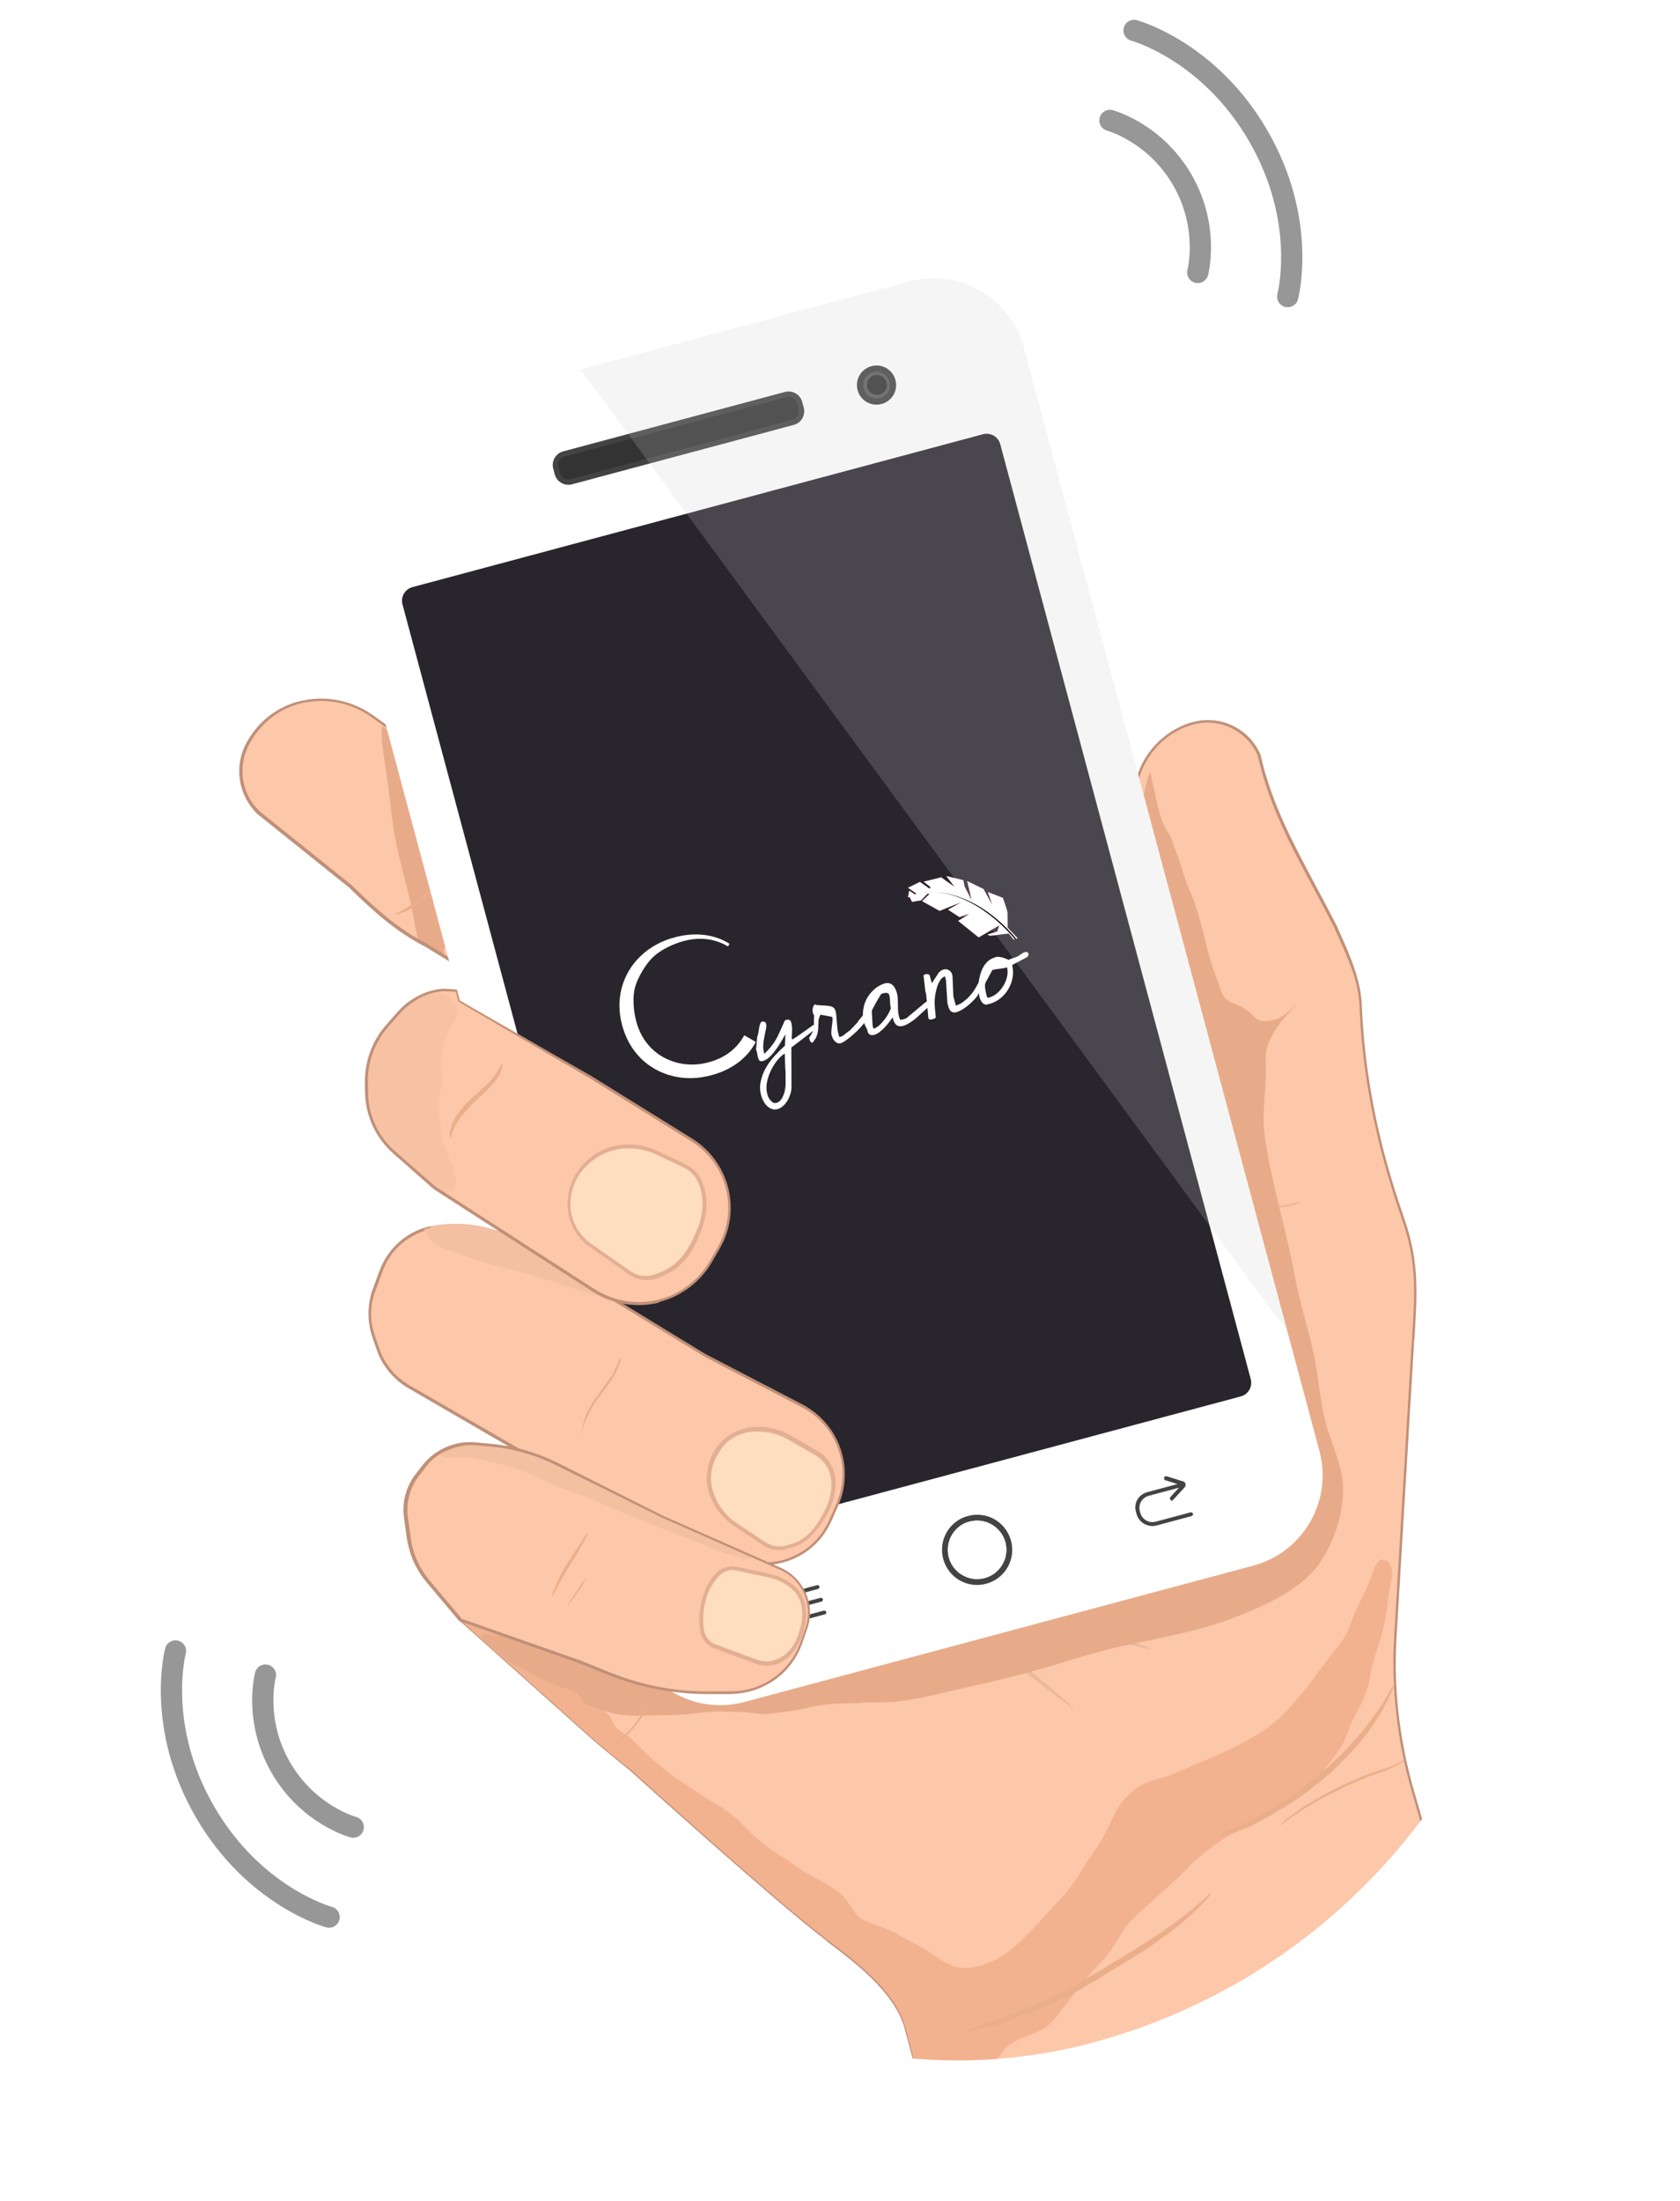 <svg width="71" height="93" viewBox="0 0 71 93" fill="none" xmlns="http://www.w3.org/2000/svg">
  <g clip-path="url(#clip0_65_606)">
    <path d="M22.101 34.84L15.714 30.262C14.92 29.685 13.922 29.462 12.946 29.639C11.865 29.822 10.923 30.522 10.44 31.504C9.971 32.461 10.17 33.602 10.922 34.339L14.806 37.455C15.817 38.442 16.776 39.316 18.035 39.959L22.659 42.813L22.101 34.84Z" fill="#FDC7A9"/>
    <path d="M17.523 39.008C17.263 37.478 16.708 35.964 16.552 34.428C16.481 33.765 16.39 33.107 16.299 32.449C16.231 31.956 16.128 31.493 16.125 31.003C16.133 30.873 16.126 30.768 16.145 30.678L16.974 31.309C17.461 32.01 17.84 32.868 18.023 33.629C18.276 34.734 18.779 35.814 18.853 36.967C18.923 37.865 19.052 38.982 18.856 39.844C18.823 39.96 18.785 40.055 18.747 40.151L18.811 40.39L18.659 40.302L17.939 39.92L17.712 39.789C17.597 39.521 17.562 39.232 17.523 39.008Z" fill="#E8AB89"/>
    <path d="M22.706 42.907L22.155 34.803L15.743 30.21C14.929 29.64 13.906 29.402 12.93 29.578C12.831 29.605 12.726 29.612 12.607 29.644C11.632 29.905 10.829 30.568 10.369 31.48C9.886 32.462 10.091 33.622 10.873 34.394L14.757 37.51C15.768 38.498 16.727 39.371 17.986 40.014L22.706 42.907ZM22.041 34.855L22.587 42.704L18.059 39.888C16.799 39.245 15.866 38.386 14.855 37.399L10.971 34.282C10.225 33.565 10.031 32.444 10.505 31.507C10.935 30.646 11.718 29.988 12.653 29.738C12.752 29.711 12.852 29.684 12.957 29.678C13.913 29.507 14.891 29.735 15.68 30.291L22.041 34.855Z" fill="#C09078"/>
    <path d="M19.475 68.483L20.261 69.189L24.998 73.42C25.526 73.876 26.053 74.332 26.609 74.737C26.609 74.737 32.747 80.299 34.938 81.95C36.173 82.898 37.741 84.056 38.226 85.547C38.268 85.706 38.311 85.865 38.354 86.024C38.364 86.064 38.375 86.104 38.386 86.143C38.418 86.263 38.45 86.382 38.482 86.501C38.492 86.541 38.498 86.561 38.508 86.601C38.535 86.7 38.567 86.82 38.593 86.919C38.604 86.959 38.615 86.999 38.626 87.038C38.631 87.058 38.642 87.098 38.647 87.118C38.668 87.198 38.69 87.277 38.711 87.357C38.732 87.436 38.753 87.516 38.78 87.615C38.791 87.655 38.801 87.695 38.817 87.755C38.823 87.775 38.823 87.775 38.828 87.794C38.844 87.854 38.86 87.914 38.876 87.974C38.956 88.272 39.041 88.59 39.137 88.948C39.164 89.048 39.191 89.147 39.222 89.266C39.244 89.346 39.26 89.406 39.281 89.485L39.286 89.505C39.441 90.082 39.606 90.699 39.797 91.33C40.015 92.146 40.259 92.976 40.478 93.791C40.771 94.885 41.059 95.96 41.32 96.934C42.508 101.37 43.54 112.223 43.54 112.223L45.821 111.825L68.877 107.716L59.666 75.729C59.045 73.572 58.808 71.333 58.935 69.103L59.685 56.941C59.806 54.926 59.962 53.519 59.3 51.607C58.586 49.496 57.62 46.45 57.468 42.461C57.434 41.298 56.861 40.193 56.383 39.127C54.938 36.359 53.752 34.481 53.164 31.888C52.67 30.762 51.392 30.209 50.235 30.584C49.157 30.936 48.342 31.794 48.035 32.878C47.338 35.368 47.312 37.976 47.958 40.468L49.628 46.779L19.475 68.483Z" fill="#FDC7A9"/>
    <path d="M68.981 107.709L59.755 75.663C59.134 73.506 58.882 71.292 59.029 69.056L59.749 56.945C59.752 56.795 59.76 56.665 59.782 56.51C59.891 54.69 59.984 53.364 59.38 51.586C58.791 49.867 57.718 46.658 57.553 42.46C57.505 41.407 57.069 40.415 56.643 39.463C56.591 39.349 56.539 39.235 56.482 39.101C56.213 38.576 55.95 38.071 55.697 37.605C54.619 35.571 53.743 33.972 53.268 31.881C52.78 30.776 51.581 30.201 50.408 30.516C50.368 30.526 50.308 30.543 50.269 30.553C49.191 30.906 48.341 31.794 48.035 32.879C47.337 35.368 47.317 37.996 47.968 40.508L49.633 46.799L19.41 68.479L24.989 73.466C25.516 73.921 26.063 74.372 26.605 74.802C26.661 74.851 32.768 80.378 34.934 82.015L34.964 82.05C36.194 82.978 37.722 84.147 38.196 85.597L38.324 86.075C38.335 86.115 38.346 86.154 38.356 86.194L38.569 86.99C38.58 87.03 38.591 87.069 38.601 87.109C38.607 87.129 38.617 87.169 38.623 87.189C38.644 87.268 38.665 87.348 38.687 87.427C38.708 87.507 38.729 87.587 38.751 87.666L38.756 87.686C38.767 87.726 38.777 87.766 38.793 87.825C38.798 87.845 38.804 87.865 38.804 87.865L38.852 88.044C38.932 88.343 39.017 88.661 39.113 89.019L39.118 89.039C39.145 89.138 39.172 89.238 39.198 89.337L39.257 89.556C39.411 90.133 39.577 90.749 39.767 91.381C39.986 92.196 40.23 93.026 40.453 93.862C40.763 95.016 41.05 96.09 41.295 97.005C42.468 101.381 43.504 112.169 43.516 112.294L43.532 112.354L68.981 107.709ZM53.149 31.913C53.629 34.023 54.485 35.628 55.589 37.677C55.842 38.143 56.105 38.648 56.373 39.173C56.425 39.287 56.477 39.401 56.534 39.535C56.96 40.487 57.411 41.453 57.453 42.487C57.619 46.685 58.697 49.914 59.285 51.633C59.885 53.391 59.792 54.716 59.677 56.517C59.67 56.647 59.667 56.797 59.645 56.952L58.924 69.063C58.782 71.318 59.04 73.552 59.661 75.71L68.855 107.636L43.643 112.132C43.553 111.239 42.543 101.105 41.413 96.888C41.168 95.973 40.886 94.919 40.571 93.745C40.347 92.91 40.123 92.074 39.89 91.284C39.72 90.647 39.555 90.031 39.38 89.459L39.322 89.24C39.295 89.141 39.268 89.041 39.242 88.942L39.236 88.922C39.146 88.584 39.06 88.265 38.975 87.947L38.927 87.768C38.922 87.748 38.922 87.748 38.916 87.728C38.906 87.689 38.895 87.649 38.879 87.589L38.874 87.569C38.852 87.49 38.831 87.41 38.81 87.33C38.788 87.251 38.767 87.171 38.746 87.092C38.741 87.072 38.73 87.032 38.725 87.012C38.714 86.972 38.703 86.933 38.693 86.893L38.479 86.097C38.469 86.057 38.458 86.017 38.447 85.978L38.319 85.5C37.835 84.01 36.287 82.847 35.052 81.899L35.021 81.864C32.856 80.227 26.748 74.7 26.692 74.651C26.131 74.226 25.589 73.795 25.081 73.334L19.614 68.445L49.748 46.832L49.737 46.793L48.068 40.481C47.401 37.995 47.428 35.387 48.13 32.917C48.442 31.853 49.237 31 50.295 30.653C50.335 30.642 50.375 30.631 50.434 30.615C51.529 30.322 52.677 30.867 53.149 31.913Z" fill="#C09078"/>
    <path d="M16.698 38.631C16.703 38.651 16.763 38.635 16.843 38.614C16.863 38.609 16.883 38.603 16.922 38.593C16.942 38.587 16.982 38.577 17.022 38.566C17.081 38.55 17.156 38.509 17.23 38.468C17.27 38.457 17.304 38.426 17.344 38.416C17.378 38.385 17.418 38.374 17.473 38.339C17.567 38.292 17.655 38.226 17.744 38.159C17.922 38.026 18.109 37.848 18.27 37.656C18.452 37.458 18.594 37.271 18.735 37.084C18.857 36.902 18.984 36.74 19.072 36.588C19.252 36.306 19.328 36.114 19.323 36.094C19.298 36.08 19.171 36.242 18.985 36.505C18.893 36.636 18.765 36.798 18.638 36.96C18.491 37.127 18.35 37.315 18.188 37.507C18.026 37.7 17.834 37.858 17.682 38.005C17.593 38.072 17.524 38.133 17.435 38.199C17.401 38.23 17.366 38.261 17.327 38.271C17.292 38.302 17.252 38.312 17.218 38.343C16.892 38.558 16.693 38.611 16.698 38.631Z" fill="#EBAE8B"/>
    <path d="M45.38 72.223C45.4 72.218 45.289 72.12 45.111 71.933C44.918 71.772 44.639 71.526 44.305 71.232C43.95 70.944 43.54 70.606 43.108 70.188C42.662 69.796 42.194 69.325 41.776 68.797C41.745 68.763 41.715 68.728 41.704 68.688C41.673 68.654 41.663 68.614 41.632 68.58C41.591 68.505 41.53 68.436 41.494 68.382C41.453 68.308 41.412 68.234 41.351 68.165C41.32 68.13 41.309 68.091 41.279 68.056C41.268 68.016 41.238 67.982 41.227 67.942C41.186 67.868 41.145 67.794 41.109 67.739C41.067 67.665 41.032 67.611 40.99 67.536C40.933 67.403 40.851 67.254 40.794 67.12C40.545 66.59 40.361 66.063 40.209 65.656C40.052 65.229 39.937 64.876 39.853 64.643C39.769 64.41 39.712 64.276 39.692 64.281C39.672 64.287 39.709 64.426 39.773 64.664C39.837 64.903 39.933 65.261 40.05 65.699C40.187 66.131 40.346 66.643 40.605 67.213C40.662 67.347 40.745 67.496 40.802 67.629C40.843 67.704 40.885 67.778 40.92 67.832C40.962 67.906 41.003 67.981 41.044 68.055C41.055 68.095 41.085 68.129 41.096 68.169C41.127 68.204 41.137 68.243 41.168 68.278C41.209 68.352 41.25 68.426 41.311 68.495C41.352 68.569 41.413 68.638 41.455 68.713C41.485 68.747 41.496 68.787 41.526 68.821C41.557 68.856 41.588 68.89 41.618 68.925C42.047 69.492 42.529 69.938 42.981 70.35C43.427 70.743 43.857 71.075 44.232 71.358C44.586 71.647 44.88 71.867 45.087 72.003C45.254 72.15 45.38 72.223 45.38 72.223Z" fill="#EBB99C"/>
    <path d="M48.643 69.686C48.638 69.666 48.517 69.613 48.281 69.527C48.044 69.442 47.687 69.303 47.265 69.16C46.843 69.017 46.326 68.836 45.758 68.626C45.21 68.41 44.586 68.151 44.02 67.791C43.995 67.776 43.945 67.747 43.919 67.732C43.889 67.698 43.844 67.689 43.813 67.654C43.737 67.611 43.682 67.562 43.606 67.518C43.53 67.474 43.475 67.425 43.394 67.362C43.363 67.327 43.318 67.318 43.287 67.284C43.257 67.249 43.232 67.234 43.201 67.2C43.145 67.151 43.07 67.107 43.014 67.058C42.958 67.009 42.902 66.96 42.846 66.911C42.735 66.813 42.618 66.695 42.507 66.597C42.075 66.18 41.733 65.781 41.428 65.436C41.142 65.087 40.898 64.811 40.74 64.619C40.582 64.427 40.47 64.329 40.47 64.329C40.45 64.334 40.527 64.463 40.685 64.655C40.829 64.872 41.053 65.153 41.325 65.528C41.61 65.878 41.957 66.297 42.374 66.739C42.486 66.837 42.602 66.955 42.714 67.053C42.77 67.102 42.825 67.151 42.887 67.22C42.942 67.269 43.018 67.313 43.079 67.382C43.11 67.416 43.135 67.431 43.166 67.465C43.196 67.5 43.221 67.514 43.272 67.543C43.328 67.593 43.403 67.636 43.484 67.7C43.56 67.743 43.636 67.787 43.697 67.856C43.727 67.891 43.772 67.9 43.803 67.934C43.833 67.969 43.879 67.978 43.909 68.012C44.52 68.382 45.118 68.626 45.686 68.837C46.254 69.047 46.767 69.208 47.203 69.326C47.64 69.443 47.992 69.562 48.242 69.623C48.488 69.664 48.623 69.692 48.643 69.686Z" fill="#EBB99C"/>
    <path d="M19.474 68.483L20.26 69.189L24.997 73.42C25.524 73.876 26.051 74.332 26.608 74.737C26.608 74.737 32.746 80.298 34.937 81.95C36.172 82.898 37.74 84.056 38.224 85.546C38.267 85.706 38.31 85.865 38.352 86.024C38.363 86.064 38.374 86.103 38.384 86.143C38.416 86.263 38.448 86.382 38.48 86.501C38.491 86.541 38.496 86.561 38.507 86.601C38.533 86.7 38.566 86.82 38.592 86.919C38.603 86.959 38.614 86.999 38.624 87.038C38.63 87.058 38.64 87.098 38.645 87.118C38.667 87.198 38.688 87.277 38.709 87.357C38.731 87.436 38.752 87.516 38.779 87.615C38.789 87.655 38.8 87.695 38.816 87.755C38.821 87.775 38.821 87.775 38.827 87.794C38.843 87.854 38.859 87.914 38.875 87.973C38.96 88.292 39.045 88.61 39.136 88.948C39.163 89.048 39.189 89.147 39.221 89.266C39.242 89.346 39.258 89.406 39.28 89.485L39.285 89.505C39.44 90.082 39.594 90.659 39.763 91.21C39.774 91.25 39.785 91.29 39.79 91.31C40.023 92.1 40.337 92.954 40.471 93.771C40.764 94.865 41.052 95.94 41.313 96.914C42.502 101.35 43.533 112.203 43.533 112.203L45.815 111.805C45.805 111.531 45.795 111.256 45.806 110.976C45.797 110.147 45.949 109.36 45.88 108.547C45.824 107.624 45.894 106.689 45.833 105.745C45.761 104.762 45.694 103.715 45.458 102.754C45.206 101.735 44.914 100.725 44.642 99.711C44.413 98.855 44.168 97.94 43.825 97.137C43.34 95.966 42.861 94.815 42.531 93.582C42.355 92.925 42.275 92.307 42.178 91.629C42.084 90.802 41.853 89.542 42.316 88.8C42.423 88.643 42.499 88.452 42.406 88.264C42.319 88.095 42.113 88.044 42.011 87.901C41.939 87.792 41.925 87.582 41.933 87.452C41.963 87.167 42.185 86.959 42.355 86.721C42.717 86.24 43.354 86.07 43.889 85.841C44.445 85.607 44.653 85.189 45.02 84.728C45.528 84.08 46.017 83.437 46.587 82.858C47.107 82.335 47.355 81.586 47.881 81.083C48.697 80.31 49.554 79.611 50.32 78.809C50.772 78.347 51.276 77.999 51.819 77.64C52.328 77.311 52.837 77.303 53.305 76.9C53.92 76.331 54.741 76.132 55.372 75.622C55.653 75.397 55.783 75.085 55.963 74.802C56.221 74.413 56.54 74.093 56.753 73.695C56.937 73.347 57.026 72.961 57.21 72.613C57.51 72.064 57.829 71.424 57.913 70.783C57.993 70.207 58.234 69.674 58.38 69.102C58.545 68.525 58.63 67.969 58.685 67.378C58.719 67.028 59.092 66.033 58.461 65.903C58.17 65.853 57.986 66.521 57.924 66.687C57.743 67.204 57.481 67.658 57.255 68.167C57.081 68.554 57.008 68.915 56.764 69.279C56.471 69.698 56.108 70.094 55.801 70.539C55.416 71.09 54.951 71.662 54.475 72.195C53.244 73.569 51.282 74.202 49.666 74.933C49.15 75.157 48.546 75.212 48.077 75.53C47.642 75.817 47.275 76.277 47.058 76.741C46.788 77.325 46.528 77.864 46.137 78.395C45.732 78.951 45.418 79.611 44.917 80.129C44.117 80.961 43.33 82.004 42.372 82.644C41.848 82.998 40.889 83.319 40.271 83.079C39.723 82.864 39.236 82.397 38.677 82.142C38.239 81.939 37.819 81.647 37.367 81.47C36.939 81.307 36.468 81.22 36.157 80.856C35.938 80.594 35.813 80.287 35.559 80.056C35.164 79.693 34.61 79.458 34.131 79.181C33.778 78.977 33.423 78.689 33.065 78.465C32.681 78.226 32.287 77.948 31.952 77.654C31.562 77.311 31.215 76.892 30.79 76.58C30.421 76.316 30.023 76.103 29.659 75.859C29.295 75.616 28.906 75.358 28.542 75.114C27.871 74.676 27.337 74.115 26.758 73.545C26.499 73.295 26.096 73.147 25.926 72.83C25.844 72.681 25.832 72.557 25.69 72.424C25.553 72.312 25.401 72.224 25.265 72.112C24.941 71.857 24.626 71.558 24.337 71.273C23.997 70.959 23.676 70.64 23.317 70.331C23.129 70.189 22.996 70.012 22.804 69.85C22.637 69.703 22.549 69.535 22.338 69.463C22.177 69.421 22.022 69.399 21.861 69.356C21.369 69.19 20.897 69.018 20.424 68.846L19.474 68.483Z" fill="#F2B28F"/>
    <path d="M51.431 50.091C51.416 50.116 51.578 50.243 51.881 50.418C51.906 50.433 51.957 50.462 52.007 50.491C52.058 50.52 52.083 50.535 52.133 50.564C52.229 50.602 52.33 50.66 52.425 50.699C52.642 50.79 52.878 50.876 53.129 50.937C53.38 50.997 53.62 51.018 53.86 51.039C53.925 51.043 53.965 51.032 54.029 51.036C54.095 51.04 54.134 51.03 54.174 51.019C54.279 51.012 54.358 50.991 54.443 50.989C54.463 50.984 54.483 50.979 54.503 50.974C54.523 50.968 54.543 50.963 54.563 50.958C54.602 50.947 54.642 50.936 54.662 50.931C54.722 50.915 54.782 50.899 54.816 50.868C54.91 50.822 54.95 50.811 54.945 50.791C54.945 50.791 54.88 50.787 54.8 50.809C54.76 50.819 54.701 50.835 54.641 50.851C54.601 50.862 54.581 50.867 54.541 50.878C54.522 50.883 54.502 50.889 54.482 50.894C54.462 50.899 54.442 50.905 54.422 50.91C54.337 50.911 54.258 50.933 54.153 50.939C54.108 50.93 54.048 50.946 54.003 50.937C53.958 50.928 53.898 50.944 53.853 50.934C53.638 50.928 53.393 50.887 53.142 50.827C52.891 50.766 52.66 50.7 52.464 50.603C52.368 50.565 52.273 50.526 52.177 50.488C52.127 50.459 52.081 50.45 52.056 50.435C52.011 50.426 51.98 50.392 51.935 50.382C51.627 50.188 51.451 50.086 51.431 50.091Z" fill="#EBB99C"/>
    <path d="M20.458 69.051C20.174 69.106 20.509 69.4 20.595 69.483C20.681 69.567 20.762 69.63 20.854 69.734C20.976 69.871 21.117 69.919 21.253 70.031C21.608 70.32 22.05 70.458 22.434 70.696C22.641 70.832 22.862 70.944 23.084 71.055C23.446 71.213 23.838 71.322 24.195 71.461C24.622 71.623 24.453 71.946 24.915 72.078C25.306 72.186 25.699 72.379 26.1 72.443C26.5 72.506 26.93 72.519 27.349 72.492C27.879 72.478 28.393 72.489 28.917 72.455C29.481 72.411 30.004 72.292 30.589 72.327C30.874 72.357 31.163 72.323 31.448 72.353C31.838 72.376 32.16 72.461 32.553 72.419C33.047 72.351 33.546 72.302 34.028 72.194C34.665 72.024 35.294 71.983 35.953 71.977C36.293 71.972 36.622 71.926 36.967 71.94C38.236 71.984 39.519 71.597 40.788 71.321C42.156 71.019 43.495 70.681 44.837 70.279C45.721 69.999 46.611 69.74 47.497 69.545C49.189 69.177 50.863 68.899 52.475 68.232C53.612 67.779 54.995 67.131 55.741 66.099C56.361 65.23 56.775 63.989 56.762 62.905C56.753 62.076 56.395 61.298 56.142 60.513C55.827 59.574 55.77 58.566 55.593 57.589C55.346 56.27 54.9 55.003 54.673 53.678C54.312 51.771 53.706 49.908 53.449 47.994C53.305 46.902 53.563 45.874 53.49 44.806C53.44 43.903 54.229 43.03 54.814 42.426C54.533 42.651 54.293 42.949 53.94 43.065C53.587 43.181 53.258 43.227 52.994 42.956C52.725 42.666 52.472 42.52 52.095 42.387C51.603 42.22 51.575 41.716 51.398 41.295C50.928 40.099 50.8 38.747 50.251 37.572C50.085 37.19 49.983 36.812 49.857 36.42C49.752 36.107 49.621 35.779 49.516 35.466C49.443 35.273 49.321 35.135 49.228 34.947C48.954 34.402 48.872 33.699 48.707 33.082C48.675 32.963 48.661 32.753 48.599 32.599C48.575 32.67 48.551 32.74 48.527 32.81C48.377 33.362 48.252 33.929 48.166 34.485C48.198 34.604 48.244 34.699 48.231 34.809C48.232 35.128 48.117 35.415 48.142 35.749C48.182 36.058 48.288 36.371 48.328 36.68C48.455 37.393 48.771 38.097 48.958 38.793C49.199 39.773 49.341 40.78 49.587 41.78C50.039 43.705 50.511 45.626 50.879 47.553C51.135 48.827 51.227 50.125 52.112 51.124C52.999 52.123 53.106 53.48 53.258 54.761C53.35 55.504 53.398 56.238 53.55 56.964C53.654 57.512 53.831 57.934 53.765 58.484C53.652 59.495 53.538 60.741 52.922 61.546C52.702 61.839 52.402 62.069 52.151 62.328C51.915 62.562 51.691 62.92 51.364 63.051C51.151 63.129 50.925 63.083 50.721 63.117C50.352 63.173 50.021 63.368 49.673 63.504C48.303 64.041 46.785 64.342 45.373 64.72C44.497 64.955 43.67 65.368 42.795 65.603C41.9 65.843 41.051 66.177 40.161 66.436C38.933 66.787 37.672 66.933 36.44 67.348C35.62 67.632 34.788 68.025 34.061 68.497C33.695 68.723 33.294 68.895 32.922 69.101C32.497 69.343 32.009 69.431 31.573 69.633C31.191 69.799 30.803 69.946 30.391 70.078C29.805 70.277 29.233 70.452 28.61 70.512C28.236 70.548 27.86 70.5 27.481 70.516C27.167 70.537 26.94 70.405 26.638 70.316C25.915 70.083 25.157 69.881 24.421 69.758C23.8 69.669 23.781 69.439 23.169 69.305C22.783 69.216 22.396 69.043 21.995 68.98C21.795 68.948 21.6 68.937 21.401 68.99C21.262 69.027 21.113 69.11 20.968 69.127C20.793 69.11 20.642 69.023 20.458 69.051Z" fill="#E8AB89"/>
    <path d="M26.62 69.126C27.185 71.234 29.354 72.487 31.463 71.922L52.967 66.16C55.075 65.595 56.327 63.426 55.762 61.317L43.269 14.689C42.703 12.581 40.534 11.328 38.426 11.893L16.922 17.655C14.813 18.22 13.561 20.389 14.126 22.498L26.62 69.126Z" fill="white"/>
    <path d="M32.387 67.731L34.575 67.145C34.615 67.134 34.644 67.084 34.633 67.044C34.623 67.004 34.572 66.975 34.532 66.986L32.344 67.572C32.304 67.583 32.275 67.633 32.286 67.673C32.297 67.713 32.347 67.742 32.387 67.731Z" fill="#434343"/>
    <path d="M32.529 68.267L34.718 67.68C34.758 67.67 34.787 67.619 34.776 67.579C34.765 67.54 34.715 67.511 34.675 67.521L32.487 68.108C32.447 68.118 32.418 68.169 32.429 68.209C32.439 68.248 32.49 68.277 32.529 68.267Z" fill="#434343"/>
    <path d="M32.675 68.806L34.863 68.219C34.903 68.209 34.932 68.158 34.921 68.119C34.91 68.079 34.86 68.05 34.82 68.06L32.632 68.647C32.592 68.657 32.563 68.708 32.574 68.748C32.584 68.787 32.635 68.816 32.675 68.806Z" fill="#434343"/>
    <path d="M41.678 66.926C42.474 66.713 42.94 65.906 42.727 65.11C42.514 64.314 41.707 63.848 40.911 64.061C40.115 64.275 39.649 65.082 39.862 65.877C40.076 66.673 40.883 67.139 41.678 66.926ZM40.975 64.3C41.631 64.124 42.312 64.517 42.488 65.174C42.664 65.83 42.271 66.511 41.615 66.687C40.958 66.863 40.277 66.47 40.101 65.814C39.925 65.157 40.319 64.476 40.975 64.3Z" fill="#434343"/>
    <path d="M48.489 63.055L49.762 62.714L49.249 62.552C49.204 62.543 49.188 62.483 49.198 62.438C49.207 62.393 49.267 62.377 49.312 62.386L50.01 62.605C50.055 62.614 50.085 62.648 50.101 62.708C50.112 62.748 50.103 62.793 50.074 62.843L49.578 63.381C49.558 63.386 49.564 63.406 49.544 63.412C49.524 63.417 49.479 63.408 49.473 63.388C49.443 63.353 49.432 63.314 49.461 63.263L49.824 62.867L48.551 63.209C48.273 63.283 48.093 63.566 48.172 63.864L48.188 63.924C48.263 64.202 48.546 64.382 48.844 64.303L50.316 63.908C50.356 63.898 50.407 63.927 50.417 63.966C50.428 64.006 50.399 64.057 50.359 64.067L48.887 64.462C48.509 64.563 48.131 64.344 48.029 63.967L48.013 63.907C47.892 63.534 48.111 63.156 48.489 63.055Z" fill="#434343"/>
    <path d="M40.977 64.299C41.633 64.123 42.314 64.516 42.49 65.173C42.666 65.829 42.273 66.51 41.616 66.686C41 66.852 40.354 66.513 40.135 65.932C39.899 65.291 40.217 64.567 40.857 64.331C40.897 64.32 40.937 64.31 40.977 64.299Z" fill="white"/>
    <path d="M27.596 65.048C27.681 65.366 28.009 65.556 28.327 65.47L52.437 59.01C52.755 58.925 52.944 58.597 52.859 58.279L42.273 18.772C42.188 18.454 41.86 18.265 41.542 18.35L17.432 24.81C17.114 24.895 16.925 25.223 17.01 25.541L27.596 65.048Z" fill="#28252D"/>
    <path d="M23.445 20.044C23.53 20.362 23.858 20.552 24.176 20.466L33.545 17.956C33.864 17.87 34.053 17.543 33.968 17.224L33.904 16.986C33.818 16.667 33.49 16.478 33.172 16.563L23.803 19.074C23.485 19.159 23.295 19.487 23.381 19.805L23.445 20.044Z" fill="#434343"/>
    <path d="M33.488 17.737C33.687 17.683 33.803 17.482 33.75 17.283L33.686 17.044C33.633 16.845 33.431 16.728 33.232 16.782L23.863 19.292C23.664 19.346 23.547 19.547 23.601 19.746L23.665 19.985C23.718 20.184 23.92 20.3 24.119 20.247L33.488 17.737Z" fill="#333333"/>
    <path d="M37.843 16.059C37.724 15.617 37.272 15.355 36.829 15.473C36.387 15.592 36.126 16.045 36.244 16.487C36.363 16.929 36.816 17.191 37.258 17.072C37.7 16.954 37.962 16.501 37.843 16.059Z" fill="#434343"/>
    <path d="M37.587 16.126C37.51 15.837 37.203 15.646 36.897 15.728C36.608 15.805 36.417 16.112 36.499 16.418C36.576 16.707 36.883 16.898 37.189 16.817C37.495 16.734 37.669 16.433 37.587 16.126Z" fill="#5C5C5C"/>
    <path d="M37.467 16.159C37.408 15.938 37.17 15.8 36.949 15.86C36.728 15.919 36.591 16.156 36.65 16.377C36.71 16.599 36.947 16.735 37.168 16.676C37.389 16.617 37.531 16.397 37.467 16.159Z" fill="#333333"/>
    <g opacity="0.2">
      <path d="M24.541 15.614L54.414 56.284L43.269 14.689C42.703 12.581 40.534 11.328 38.426 11.893L24.541 15.614Z" fill="#CBCBCB"/>
    </g>
    <path d="M22.119 52.573C20.994 51.873 19.646 51.615 18.346 51.857C17.325 52.024 16.472 52.743 16.114 53.713L15.818 54.517C15.598 55.13 15.585 55.795 15.79 56.401L15.989 56.987C16.21 57.653 16.665 58.235 17.29 58.579L22.718 61.73L30.994 65.802C31.115 65.855 31.743 66.049 31.878 66.077C33.259 66.218 34.521 65.518 35.1 64.254L35.379 63.625C36.087 62.049 35.421 60.202 33.909 59.413L29.797 57.275L22.119 52.573Z" fill="#FDC7A9"/>
    <path d="M33.08 66.031C34.015 65.781 34.744 65.159 35.144 64.263L35.423 63.634C36.125 62.038 35.474 60.166 33.912 59.348L29.799 57.209L22.128 52.528C20.982 51.833 19.634 51.575 18.309 51.803C18.229 51.824 18.124 51.831 18.045 51.852C17.13 52.097 16.377 52.789 16.043 53.689L15.746 54.493C15.527 55.106 15.518 55.791 15.709 56.422L15.909 57.008C16.135 57.694 16.609 58.27 17.22 58.64L22.673 61.805L30.949 65.877C31.07 65.93 31.723 66.139 31.853 66.147C32.288 66.179 32.702 66.132 33.08 66.031ZM18.097 51.966C18.176 51.945 18.256 51.923 18.361 51.917C19.646 51.7 20.989 51.937 22.095 52.643L29.767 57.325L33.879 59.464C35.385 60.233 36.02 62.045 35.327 63.596L35.048 64.225C34.663 65.095 33.949 65.692 33.053 65.932C32.675 66.033 32.276 66.055 31.881 66.011C31.751 66.004 31.123 65.809 31.022 65.751L22.746 61.679L17.298 58.534C16.693 58.184 16.244 57.622 16.028 56.976L15.828 56.39C15.623 55.784 15.642 55.14 15.867 54.546L16.163 53.742C16.478 52.847 17.201 52.206 18.097 51.966Z" fill="#C09078"/>
    <path d="M17.923 51.949C18.005 52.098 18.108 52.241 18.179 52.349C18.476 52.739 19.152 52.878 19.605 53.055C20.605 53.448 21.723 53.639 22.773 53.976C23.33 54.146 23.887 54.317 24.43 54.512C24.5 54.536 24.571 54.56 24.641 54.584C24.827 54.641 24.987 54.683 25.173 54.74C25.264 54.758 25.359 54.796 25.435 54.84C25.48 54.849 25.51 54.884 25.555 54.893C25.581 54.908 25.581 54.908 25.606 54.922C25.631 54.937 25.651 54.931 25.671 54.926C25.691 54.921 25.736 54.93 25.756 54.925C25.776 54.919 25.821 54.928 25.841 54.923C25.861 54.918 25.886 54.932 25.906 54.927C25.926 54.922 25.931 54.942 25.945 54.916C25.965 54.911 25.94 54.897 25.92 54.902C25.875 54.893 25.85 54.878 25.805 54.869C25.735 54.845 25.664 54.821 25.588 54.778C25.397 54.701 25.201 54.604 25.044 54.497L23.267 53.353L21.539 52.238C20.537 51.76 19.411 51.614 18.29 51.808C18.201 51.874 18.062 51.912 17.923 51.949Z" fill="#F4C0A2"/>
    <path d="M35.092 62.081C34.972 61.793 34.758 61.552 34.48 61.392L33.346 60.736C32.841 60.445 32.28 60.34 31.701 60.409C31.123 60.479 30.594 60.813 30.278 61.303C29.932 61.843 29.834 62.509 30.064 63.13C30.247 63.656 30.605 64.115 31.095 64.431L32.287 65.22C32.544 65.386 32.835 65.436 33.119 65.381L33.159 65.37C33.786 65.245 34.201 64.963 34.586 64.412C34.708 64.23 34.908 63.942 35.042 63.565C35.233 63.087 35.285 62.562 35.092 62.081Z" fill="#FFDDBF"/>
    <path d="M33.385 65.417C33.922 65.273 34.292 64.982 34.663 64.456C34.755 64.325 34.984 63.986 35.138 63.604C35.348 63.036 35.374 62.496 35.187 62.034C35.061 61.727 34.822 61.471 34.545 61.311L33.41 60.655C32.905 60.364 32.299 60.249 31.721 60.319C31.616 60.326 31.536 60.347 31.437 60.374C30.94 60.507 30.51 60.814 30.223 61.254C29.863 61.819 29.775 62.525 29.985 63.151C30.174 63.697 30.557 64.17 31.052 64.507L32.244 65.296C32.507 65.481 32.843 65.541 33.146 65.481L33.186 65.47C33.246 65.454 33.325 65.433 33.385 65.417ZM31.465 60.558C31.544 60.537 31.644 60.51 31.729 60.509C32.267 60.45 32.829 60.555 33.308 60.832L34.443 61.487C34.695 61.633 34.904 61.854 35.018 62.122C35.195 62.544 35.178 63.038 34.977 63.561C34.853 63.893 34.673 64.176 34.537 64.383C34.2 64.878 33.845 65.144 33.368 65.272C33.308 65.288 33.248 65.304 33.189 65.32L33.149 65.331C32.885 65.38 32.594 65.33 32.362 65.179L31.17 64.39C30.705 64.088 30.353 63.649 30.169 63.123C29.95 62.542 30.034 61.901 30.385 61.381C30.612 60.957 31.007 60.681 31.465 60.558Z" fill="#E3AF93"/>
    <path d="M29.233 48.171C30.773 49.144 31.287 51.139 30.389 52.723L30.054 53.303C29.573 54.135 28.774 54.733 27.834 54.964C26.894 55.194 25.912 55.031 25.089 54.505L23.311 53.361L18.362 50.167L16.663 48.682C15.933 48.025 15.498 47.118 15.492 46.139L15.484 45.715C15.485 44.841 15.795 44.011 16.364 43.347L16.854 42.789C17.324 42.237 17.998 41.886 18.726 41.819L19.326 41.829L19.443 42.266L24.977 45.495L29.233 48.171Z" fill="#FDC7A9"/>
    <path d="M16.65 48.707L18.349 50.192L18.657 50.387C18.747 50.405 18.812 50.409 18.891 50.388C19.817 50.183 18.722 48.642 18.683 48.099C18.651 47.66 18.559 47.236 18.526 46.797C18.506 46.483 18.568 46.317 18.653 45.996C18.728 45.72 18.685 45.561 18.656 45.291C18.602 44.773 18.678 44.262 18.865 43.764C18.98 43.478 19.21 43.224 19.3 42.923C19.471 42.365 18.718 41.864 18.214 41.892C17.985 41.911 17.747 42.06 17.544 42.178C17.267 42.337 17.041 42.526 16.83 42.775L16.34 43.332C15.772 43.996 15.461 44.826 15.46 45.7L15.468 46.124C15.505 47.138 15.925 48.07 16.65 48.707Z" fill="#F7C2A4"/>
    <path d="M27.91 55.007C28.825 54.762 29.619 54.144 30.085 53.337L30.42 52.757C31.352 51.143 30.828 49.108 29.263 48.121L24.992 45.47L19.429 42.291L19.301 41.814L18.716 41.779C18.571 41.796 18.427 41.814 18.268 41.856C17.691 42.011 17.196 42.314 16.804 42.76L16.314 43.318C15.726 43.987 15.42 44.837 15.42 45.711L15.427 46.136C15.439 47.134 15.859 48.066 16.615 48.738L18.319 50.243L23.268 53.437L25.046 54.581C25.869 55.107 26.876 55.285 27.836 55.049C27.851 55.023 27.871 55.018 27.91 55.007ZM19.263 41.91L19.375 42.327L19.4 42.342L24.934 45.571L29.205 48.222C30.74 49.175 31.222 51.135 30.339 52.694L30.004 53.274C29.538 54.081 28.744 54.699 27.824 54.924C26.904 55.149 25.922 54.986 25.124 54.475L23.346 53.331L18.397 50.137L16.698 48.652C15.973 48.015 15.558 47.102 15.557 46.143L15.55 45.719C15.536 44.87 15.847 44.04 16.4 43.401L16.89 42.844C17.268 42.423 17.737 42.105 18.294 41.956C18.433 41.919 18.578 41.901 18.723 41.884L19.263 41.91Z" fill="#C09078"/>
    <path d="M29.648 50.042C29.512 49.694 29.268 49.419 28.931 49.274L27.782 48.729C27.319 48.512 26.783 48.421 26.265 48.475C25.561 48.557 24.899 48.948 24.499 49.524C24.157 49.999 24.017 50.591 24.112 51.184C24.202 51.757 24.515 52.291 24.991 52.633L26.669 53.803C26.962 54.023 27.358 54.067 27.691 53.956C28.177 53.783 28.568 53.572 28.926 53.156C29.117 52.913 29.291 52.61 29.503 52.127C29.797 51.473 29.905 50.762 29.639 50.087L29.648 50.042Z" fill="#FFDDBF"/>
    <path d="M27.633 54.058C27.653 54.052 27.692 54.042 27.712 54.036C28.279 53.842 28.659 53.591 28.982 53.206C29.193 52.957 29.368 52.655 29.574 52.152C29.906 51.402 29.944 50.667 29.713 50.046L29.703 50.006C29.562 49.639 29.292 49.349 28.95 49.185L27.801 48.64C27.313 48.408 26.777 48.317 26.238 48.376C26.114 48.388 25.994 48.42 25.875 48.452C25.278 48.612 24.774 48.96 24.424 49.481C24.067 49.981 23.933 50.593 24.008 51.191C24.083 51.789 24.422 52.338 24.922 52.694L26.6 53.865C26.914 54.08 27.295 54.148 27.633 54.058ZM25.918 48.611C26.037 48.579 26.156 48.547 26.261 48.541C26.76 48.492 27.271 48.569 27.734 48.786L28.882 49.331C29.199 49.48 29.438 49.736 29.549 50.069L29.559 50.109C29.779 50.69 29.731 51.385 29.408 52.09C29.196 52.573 29.022 52.875 28.826 53.098C28.517 53.458 28.176 53.699 27.625 53.868C27.312 53.973 26.956 53.919 26.673 53.739L24.995 52.568C24.525 52.246 24.217 51.732 24.132 51.179C24.048 50.626 24.193 50.054 24.515 49.584C24.877 49.103 25.361 48.761 25.918 48.611Z" fill="#E3AF93"/>
    <path d="M24.557 60.638C24.577 60.633 24.586 60.587 24.605 60.497C24.623 60.407 24.651 60.272 24.718 60.126C24.781 59.96 24.843 59.794 24.959 59.592C25.056 59.396 25.198 59.209 25.354 58.996C25.51 58.784 25.652 58.596 25.774 58.414C25.803 58.364 25.832 58.314 25.866 58.283C25.896 58.233 25.925 58.182 25.939 58.157C25.968 58.106 25.983 58.081 26.012 58.031C26.021 57.986 26.056 57.955 26.065 57.91C26.074 57.865 26.109 57.834 26.118 57.789C26.127 57.744 26.142 57.719 26.156 57.694C26.171 57.669 26.18 57.623 26.195 57.598C26.209 57.573 26.204 57.553 26.218 57.528C26.237 57.438 26.241 57.373 26.221 57.378C26.196 57.363 26.144 57.569 25.989 57.866C25.975 57.892 25.946 57.942 25.936 57.987C25.902 58.018 25.893 58.063 25.864 58.113C25.834 58.164 25.8 58.194 25.771 58.245C25.742 58.295 25.707 58.326 25.678 58.376C25.556 58.558 25.395 58.751 25.258 58.958C25.102 59.17 24.966 59.377 24.869 59.574C24.753 59.776 24.701 59.981 24.659 60.142C24.617 60.302 24.594 60.458 24.596 60.542C24.541 60.578 24.552 60.618 24.557 60.638Z" fill="#EBAE8B"/>
    <path d="M19.041 48.089C19.066 48.103 19.087 47.863 19.242 47.566C19.329 47.415 19.431 47.238 19.578 47.071C19.726 46.903 19.907 46.706 20.094 46.528C20.301 46.344 20.487 46.166 20.654 45.994C20.821 45.821 20.948 45.659 21.056 45.502C21.143 45.351 21.211 45.205 21.224 45.095C21.233 45.05 21.242 45.005 21.237 44.985C21.232 44.965 21.226 44.945 21.226 44.945C21.226 44.945 21.206 44.95 21.192 44.975C21.177 45.001 21.168 45.046 21.134 45.076C21.095 45.172 21.022 45.298 20.93 45.429C20.817 45.566 20.69 45.728 20.518 45.881C20.345 46.034 20.158 46.212 19.952 46.395C19.745 46.578 19.564 46.776 19.422 46.964C19.28 47.151 19.163 47.352 19.101 47.518C19.039 47.684 19.017 47.84 18.998 47.93C19.025 48.029 19.021 48.094 19.041 48.089Z" fill="#EBAE8B"/>
    <path d="M25.874 73.825C25.874 73.825 25.914 73.814 25.988 73.773C26.028 73.762 26.062 73.732 26.097 73.701C26.117 73.696 26.151 73.665 26.166 73.64C26.18 73.615 26.22 73.604 26.235 73.579C26.338 73.487 26.456 73.37 26.574 73.254C26.686 73.117 26.819 72.975 26.946 72.813C27.2 72.489 27.39 72.161 27.521 71.934C27.593 71.808 27.632 71.712 27.661 71.662C27.685 71.591 27.719 71.561 27.694 71.546C27.694 71.546 27.607 71.698 27.47 71.905C27.339 72.132 27.125 72.445 26.89 72.764C26.763 72.926 26.656 73.082 26.518 73.204C26.405 73.341 26.287 73.458 26.184 73.55C26.017 73.722 25.874 73.825 25.874 73.825Z" fill="#EBAE8B"/>
    <path d="M40.763 85.869C40.769 85.889 40.933 85.866 41.232 85.786C41.311 85.765 41.391 85.743 41.476 85.742C41.575 85.715 41.655 85.694 41.774 85.662C41.873 85.635 41.993 85.603 42.112 85.571C42.172 85.555 42.232 85.539 42.291 85.523C42.351 85.507 42.411 85.491 42.485 85.45C42.624 85.413 42.758 85.356 42.892 85.298C42.971 85.277 43.026 85.241 43.105 85.22C43.185 85.198 43.259 85.157 43.319 85.141C43.473 85.079 43.627 85.016 43.78 84.954C43.86 84.932 43.934 84.891 44.028 84.845C44.102 84.803 44.202 84.777 44.276 84.736C44.35 84.694 44.45 84.668 44.524 84.626C44.564 84.616 44.598 84.585 44.658 84.569C44.698 84.559 44.732 84.528 44.792 84.512C44.96 84.424 45.129 84.337 45.317 84.243C45.411 84.197 45.485 84.156 45.58 84.109C45.674 84.063 45.768 84.016 45.837 83.955C45.931 83.908 46.025 83.862 46.114 83.796C46.208 83.749 46.297 83.683 46.391 83.636C46.574 83.523 46.737 83.415 46.92 83.302C47.083 83.195 47.271 83.102 47.434 82.994C47.766 82.799 48.092 82.583 48.403 82.393C49.001 81.999 49.534 81.6 49.953 81.253C50.371 80.906 50.691 80.586 50.907 80.358C51.005 80.246 51.083 80.14 51.132 80.084C51.175 80.009 51.19 79.983 51.19 79.983C51.19 79.983 51.15 79.994 51.081 80.055C51.032 80.111 50.949 80.197 50.826 80.294C50.604 80.503 50.274 80.783 49.83 81.115C49.406 81.442 48.863 81.801 48.245 82.201C47.934 82.391 47.622 82.581 47.276 82.802C47.113 82.909 46.925 83.002 46.762 83.11C46.579 83.223 46.416 83.331 46.227 83.424C46.133 83.47 46.044 83.537 45.97 83.578C45.876 83.625 45.782 83.671 45.713 83.732C45.619 83.779 45.545 83.82 45.456 83.886C45.362 83.933 45.288 83.974 45.193 84.021C45.025 84.109 44.857 84.196 44.688 84.284C44.648 84.295 44.614 84.325 44.554 84.341C44.514 84.352 44.48 84.382 44.42 84.398C44.346 84.44 44.252 84.486 44.172 84.507C44.098 84.549 44.004 84.595 43.925 84.617C43.85 84.658 43.776 84.699 43.697 84.72C43.543 84.783 43.389 84.845 43.235 84.908C43.161 84.949 43.081 84.971 43.027 85.006C42.947 85.028 42.893 85.064 42.813 85.085C42.679 85.142 42.546 85.199 42.406 85.237C42.347 85.253 42.292 85.288 42.213 85.31C42.153 85.326 42.093 85.342 42.039 85.378C41.92 85.41 41.806 85.462 41.706 85.488C41.607 85.515 41.513 85.561 41.413 85.588C41.334 85.609 41.234 85.636 41.18 85.672C40.917 85.806 40.763 85.869 40.763 85.869Z" fill="#EBAE8B"/>
    <path d="M51.484 77.579C51.489 77.599 51.629 77.562 51.867 77.498C52.106 77.434 52.453 77.298 52.875 77.121C53.297 76.944 53.782 76.686 54.291 76.358C54.548 76.204 54.82 76.025 55.086 75.825C55.353 75.626 55.619 75.427 55.9 75.202C56.161 74.983 56.417 74.744 56.653 74.51C56.889 74.276 57.105 74.048 57.301 73.825C57.693 73.379 58.02 72.928 58.258 72.545C58.496 72.161 58.661 71.819 58.772 71.597C58.825 71.476 58.863 71.38 58.872 71.335C58.896 71.265 58.911 71.24 58.885 71.225C58.885 71.225 58.851 71.256 58.822 71.306C58.793 71.357 58.734 71.458 58.676 71.558C58.565 71.78 58.37 72.088 58.107 72.457C57.843 72.826 57.531 73.251 57.113 73.683C56.917 73.906 56.701 74.135 56.46 74.348C56.224 74.582 55.983 74.796 55.722 75.015C55.461 75.234 55.195 75.434 54.928 75.633C54.662 75.832 54.41 76.006 54.153 76.161C53.644 76.489 53.178 76.742 52.787 76.953C52.391 77.144 52.049 77.3 51.815 77.384C51.613 77.502 51.479 77.559 51.484 77.579Z" fill="#EBAE8B"/>
    <path d="M54.06 77.167C54.06 77.167 54.135 77.126 54.258 77.029C54.292 76.998 54.327 76.968 54.367 76.957C54.401 76.926 54.435 76.896 54.49 76.86C54.579 76.793 54.687 76.722 54.796 76.65C55.245 76.338 55.908 75.947 56.667 75.594C56.855 75.501 57.043 75.408 57.217 75.34C57.311 75.294 57.405 75.247 57.485 75.226C57.559 75.185 57.658 75.158 57.733 75.117C58.08 74.981 58.393 74.876 58.646 74.787C58.894 74.678 59.102 74.579 59.245 74.477C59.369 74.38 59.412 74.304 59.412 74.304C59.412 74.304 59.343 74.365 59.215 74.442C59.086 74.52 58.878 74.618 58.625 74.707C58.372 74.796 58.053 74.882 57.706 75.017C57.626 75.039 57.532 75.085 57.438 75.132C57.344 75.178 57.264 75.2 57.17 75.246C56.977 75.319 56.788 75.412 56.6 75.505C55.827 75.883 55.17 76.294 54.72 76.606C54.617 76.698 54.508 76.77 54.419 76.836C54.385 76.867 54.331 76.903 54.296 76.933C54.262 76.964 54.227 76.994 54.193 77.025C54.129 77.106 54.06 77.167 54.06 77.167Z" fill="#EBAE8B"/>
    <path d="M41.09 88.04C41.095 88.06 41.628 87.981 42.485 87.837C43.342 87.693 44.517 87.463 45.801 87.162C46.443 87.011 47.054 86.826 47.6 86.637C47.734 86.58 47.873 86.543 47.987 86.491C48.047 86.475 48.121 86.434 48.181 86.418C48.241 86.402 48.295 86.366 48.355 86.35C48.469 86.298 48.588 86.266 48.702 86.214C48.816 86.162 48.91 86.116 49.01 86.089C49.104 86.042 49.198 85.996 49.297 85.969C49.392 85.923 49.466 85.881 49.54 85.84C49.614 85.799 49.688 85.758 49.748 85.742C49.803 85.706 49.877 85.665 49.911 85.634C50.114 85.516 50.243 85.439 50.217 85.424C50.207 85.384 49.721 85.642 48.933 85.96C48.839 86.007 48.719 86.039 48.625 86.085C48.506 86.117 48.392 86.169 48.272 86.201C48.213 86.217 48.158 86.253 48.099 86.269C48.039 86.285 47.979 86.301 47.905 86.342C47.766 86.38 47.652 86.431 47.512 86.469C46.961 86.638 46.364 86.798 45.727 86.968C44.449 87.29 43.274 87.519 42.428 87.703C41.602 87.882 41.084 88.021 41.09 88.04Z" fill="#EBAE8B"/>
    <path d="M18.103 66.867L19.474 68.482L24.464 70.237L25.802 70.774C27.115 71.296 28.528 71.557 29.931 71.543L30.89 71.542C32.229 71.525 33.414 70.696 33.862 69.424L34.067 68.836C34.42 67.846 33.952 66.735 32.986 66.312L31.702 65.739L28.048 64.117L23.589 61.879C22.703 61.434 21.734 61.161 20.753 61.082L20.163 61.027C19.423 60.97 18.703 61.227 18.197 61.725C18.113 61.811 18.01 61.903 17.931 62.009L17.663 62.358C17.267 62.869 17.098 63.512 17.183 64.15L17.302 64.992C17.359 65.68 17.659 66.325 18.103 66.867Z" fill="#FDC7A9"/>
    <path d="M18.615 61.463C18.662 61.557 18.907 61.598 19.037 61.606C19.187 61.608 19.332 61.591 19.502 61.588C19.626 61.576 19.762 61.604 19.872 61.617C20.177 61.642 20.473 61.712 20.769 61.782C21.265 61.883 21.737 62.055 22.23 62.222C22.517 62.337 22.808 62.472 23.101 62.607C23.272 62.689 23.438 62.751 23.629 62.828C24.152 63.029 24.695 63.224 25.223 63.445C25.439 63.536 25.675 63.622 25.892 63.714C26.088 63.81 26.245 63.917 26.456 63.989C26.903 64.146 27.321 64.354 27.768 64.511C28.005 64.597 28.221 64.689 28.457 64.775C28.578 64.827 28.693 64.86 28.814 64.913C29.197 65.067 29.599 65.215 29.986 65.388C30.273 65.503 30.559 65.618 30.855 65.688C30.996 65.736 31.157 65.778 31.297 65.826C31.388 65.844 31.649 65.945 31.727 65.838C31.742 65.813 31.751 65.768 31.746 65.748L28.092 64.126L23.633 61.888C22.746 61.444 21.777 61.17 20.797 61.092L20.207 61.037C19.726 60.995 19.244 61.103 18.833 61.32C18.608 61.358 18.585 61.429 18.615 61.463Z" fill="#F4C0A2"/>
    <path d="M31.703 71.474C32.737 71.197 33.559 70.444 33.907 69.434L34.111 68.846C34.479 67.831 33.98 66.685 32.989 66.247L28.031 64.058L23.573 61.82C22.686 61.375 21.717 61.101 20.711 61.008L20.121 60.953C19.816 60.929 19.521 60.944 19.223 61.023C18.666 61.173 18.177 61.496 17.83 61.951L17.561 62.3C17.165 62.812 16.981 63.479 17.072 64.137L17.191 64.979C17.293 65.677 17.574 66.326 18.043 66.883L19.419 68.519L19.439 68.513L24.429 70.268L25.767 70.805C27.099 71.322 28.493 71.588 29.921 71.589L30.88 71.588C31.175 71.573 31.444 71.543 31.703 71.474ZM19.28 61.157C19.559 61.083 19.848 61.048 20.133 61.078L20.724 61.133C21.704 61.212 22.653 61.49 23.539 61.935L28.013 64.148L32.97 66.337C33.911 66.746 34.374 67.837 34.036 68.802L33.831 69.39C33.492 70.355 32.691 71.103 31.696 71.369C31.437 71.439 31.168 71.468 30.913 71.472L29.954 71.474C28.551 71.487 27.158 71.221 25.845 70.698L24.507 70.161L19.517 68.407L18.171 66.806C17.733 66.284 17.432 65.639 17.356 64.956L17.237 64.114C17.156 63.496 17.326 62.854 17.707 62.368L17.976 62.019C18.268 61.599 18.763 61.296 19.28 61.157Z" fill="#C09078"/>
    <path d="M33.394 66.97C33.151 66.779 32.864 66.664 32.568 66.594L31.165 66.288C30.869 66.218 30.556 66.323 30.36 66.546C30.158 66.749 30.007 66.982 29.907 67.243C29.686 67.772 29.625 68.342 29.715 68.915C29.775 69.219 29.974 69.485 30.256 69.58L32.03 70.235C32.266 70.321 32.546 70.331 32.78 70.247C33.272 70.094 33.609 69.684 33.801 69.206C33.849 69.065 33.922 68.939 33.977 68.668C34.105 67.952 33.925 67.361 33.394 66.97Z" fill="#FFDDBF"/>
    <path d="M32.721 70.348C32.741 70.343 32.761 70.337 32.781 70.332C33.273 70.179 33.636 69.783 33.852 69.235L33.866 69.21C33.919 69.089 33.967 68.948 34.022 68.678C34.184 67.931 33.974 67.305 33.418 66.899C33.155 66.714 32.863 66.579 32.547 66.514L31.143 66.208C31.008 66.181 30.838 66.183 30.699 66.221C30.52 66.269 30.371 66.351 30.259 66.488C30.057 66.691 29.892 66.949 29.791 67.21C29.576 67.758 29.501 68.354 29.59 68.927C29.636 69.256 29.88 69.532 30.192 69.661L31.967 70.316C32.223 70.396 32.463 70.417 32.721 70.348ZM30.761 66.375C30.881 66.343 31.005 66.331 31.121 66.364L32.525 66.67C32.821 66.74 33.087 66.86 33.325 67.031C33.826 67.387 33.995 67.939 33.862 68.635C33.801 68.886 33.748 69.007 33.72 69.142L33.706 69.168C33.519 69.665 33.166 70.016 32.733 70.153C32.5 70.237 32.26 70.216 32.029 70.15L30.254 69.495C29.993 69.395 29.804 69.168 29.755 68.904C29.671 68.351 29.736 67.801 29.937 67.278C30.043 67.036 30.194 66.804 30.376 66.606C30.494 66.489 30.622 66.412 30.761 66.375Z" fill="#E3AF93"/>
    <path d="M23.353 67.443C23.378 67.457 23.441 67.291 23.566 67.044C23.692 66.797 23.881 66.47 24.105 66.111C24.329 65.753 24.518 65.425 24.664 65.173C24.79 64.926 24.877 64.774 24.852 64.76C24.826 64.745 24.739 64.897 24.588 65.129C24.437 65.361 24.223 65.675 23.999 66.033C23.775 66.391 23.591 66.739 23.491 67.001C23.37 67.267 23.328 67.428 23.353 67.443Z" fill="#EBAE8B"/>
    <path d="M23.973 67.853C23.973 67.853 24.042 67.792 24.12 67.686C24.198 67.579 24.311 67.442 24.418 67.286C24.525 67.129 24.632 66.972 24.685 66.852C24.738 66.731 24.762 66.661 24.762 66.661C24.762 66.661 24.713 66.716 24.64 66.843C24.562 66.949 24.475 67.1 24.367 67.257C24.26 67.413 24.153 67.57 24.075 67.676C24.017 67.777 23.973 67.853 23.973 67.853Z" fill="#EBAE8B"/>
    <g filter="url(#filter0_f_65_606)">
      <path d="M43.009 39.649L42.584 39.2L42.58 38.573L42.55 38.437L42.386 37.944L41.75 37.696L41.937 38.248L41.566 37.569L40.874 37.231L41.065 38.043L40.766 37.463L40.714 37.195L39.994 37.022L40.346 37.483L39.773 37.075L39.037 37.258L39.328 37.488L39.287 37.558L38.877 37.269L38.374 37.515L38.727 37.76L38.673 37.801L38.426 37.638L38.373 37.927L38.437 37.897L38.546 38.11L38.928 38.047L39.182 37.776L39.291 37.766L38.97 38.081L39.708 38.492L40.634 38.119L40.067 38.441L40.55 38.757L40.969 38.612L40.495 38.916L41.361 39.612L42.232 39.104L42.151 39.361L41.728 39.494L41.84 39.543L42.632 39.449L42.835 39.699L43.009 39.649Z" fill="#FE3C72"/>
    </g>
    <path d="M43.009 39.649L42.584 39.2L42.58 38.573L42.55 38.437L42.386 37.944L41.75 37.696L41.937 38.248L41.566 37.569L40.874 37.231L41.065 38.043L40.766 37.463L40.714 37.195L39.994 37.022L40.346 37.483L39.773 37.075L39.037 37.258L39.328 37.488L39.287 37.558L38.877 37.269L38.374 37.515L38.727 37.76L38.673 37.801L38.426 37.638L38.373 37.927L38.437 37.897L38.546 38.11L38.928 38.047L39.182 37.776L39.291 37.766L38.97 38.081L39.708 38.492L40.634 38.119L40.067 38.441L40.55 38.757L40.969 38.612L40.495 38.916L41.361 39.612L42.232 39.104L42.151 39.361L41.728 39.494L41.84 39.543L42.632 39.449L42.835 39.699L43.009 39.649Z" fill="white"/>
    <path d="M42.943 39.669C41.965 38.466 40.294 37.392 38.697 37.77C40.277 37.379 41.922 38.525 42.89 39.683L42.943 39.669Z" fill="black"/>
    <path d="M30.066 45.437C29.499 45.589 28.953 45.601 28.428 45.473C27.908 45.343 27.459 45.092 27.079 44.721C26.703 44.342 26.441 43.877 26.293 43.326C26.145 42.776 26.141 42.245 26.278 41.734C26.42 41.217 26.686 40.772 27.077 40.398C27.468 40.025 27.947 39.762 28.514 39.61C28.939 39.496 29.35 39.462 29.748 39.507C30.146 39.552 30.507 39.678 30.83 39.883L30.767 39.994C30.198 39.661 29.574 39.586 28.892 39.768C28.44 39.889 27.907 40.143 27.592 40.45C27.277 40.756 26.953 41.307 26.836 41.724C26.726 42.139 26.77 42.719 26.89 43.166C27.01 43.614 27.222 43.989 27.525 44.294C27.834 44.597 28.202 44.803 28.628 44.91C29.054 45.018 29.494 45.012 29.946 44.891C30.633 44.706 31.136 44.326 31.454 43.75L31.942 44.031C31.764 44.371 31.512 44.664 31.187 44.909C30.865 45.147 30.491 45.323 30.066 45.437Z" fill="white"/>
    <path d="M32.168 46.293C32.112 46.086 32.107 45.883 32.153 45.684C32.196 45.488 32.268 45.3 32.37 45.119C32.475 44.941 32.599 44.773 32.741 44.616C32.886 44.458 33.03 44.315 33.173 44.188L33.193 43.707C33.182 43.731 33.159 43.771 33.123 43.828C33.09 43.885 33.056 43.945 33.018 44.01C32.98 44.071 32.943 44.13 32.907 44.188C32.871 44.242 32.845 44.279 32.83 44.3C32.801 44.342 32.764 44.391 32.721 44.447C32.678 44.503 32.63 44.559 32.577 44.614C32.526 44.665 32.472 44.712 32.415 44.754C32.357 44.794 32.303 44.82 32.252 44.834C32.182 44.852 32.132 44.849 32.101 44.823C32.073 44.793 32.05 44.746 32.033 44.683C32.019 44.632 32.008 44.579 32 44.523C31.995 44.466 31.979 44.413 31.952 44.362L32.002 43.806C32.023 43.77 32.038 43.718 32.048 43.651C32.06 43.583 32.071 43.515 32.08 43.448C32.093 43.38 32.107 43.32 32.124 43.268C32.144 43.215 32.171 43.183 32.206 43.174C32.244 43.164 32.279 43.166 32.311 43.182C32.345 43.196 32.368 43.224 32.379 43.266C32.388 43.297 32.391 43.327 32.388 43.355C32.387 43.379 32.384 43.413 32.379 43.455C32.36 43.552 32.341 43.644 32.32 43.731C32.302 43.818 32.286 43.904 32.272 43.99C32.26 44.075 32.254 44.161 32.254 44.25C32.257 44.335 32.271 44.426 32.297 44.525L32.316 44.52C32.316 44.52 32.325 44.513 32.341 44.498C32.357 44.48 32.374 44.462 32.393 44.443C32.414 44.42 32.435 44.398 32.456 44.375C32.478 44.352 32.496 44.332 32.512 44.314C32.656 44.153 32.775 43.978 32.867 43.789C32.959 43.598 33.048 43.402 33.134 43.202C33.142 43.179 33.149 43.162 33.156 43.15C33.163 43.138 33.169 43.129 33.175 43.124C33.179 43.116 33.186 43.111 33.196 43.108C33.206 43.106 33.22 43.102 33.239 43.097C33.283 43.085 33.321 43.085 33.352 43.097C33.384 43.105 33.412 43.139 33.435 43.198C33.449 43.238 33.459 43.29 33.466 43.353C33.472 43.413 33.474 43.473 33.474 43.535C33.473 43.596 33.471 43.658 33.467 43.721C33.466 43.779 33.463 43.826 33.459 43.861L33.478 43.932C33.484 43.928 33.497 43.919 33.517 43.907C33.541 43.894 33.557 43.884 33.566 43.878C33.584 43.87 33.632 43.838 33.709 43.784C33.787 43.729 33.87 43.671 33.959 43.609C34.051 43.544 34.135 43.484 34.212 43.429C34.29 43.374 34.338 43.339 34.358 43.323L34.368 43.321C34.39 43.315 34.411 43.318 34.431 43.329C34.455 43.34 34.469 43.357 34.475 43.379C34.481 43.401 34.478 43.422 34.467 43.443C34.458 43.462 34.446 43.48 34.431 43.498C34.414 43.513 34.396 43.528 34.376 43.544C34.356 43.559 34.34 43.572 34.325 43.583C34.306 43.602 34.279 43.626 34.243 43.656C34.206 43.683 34.163 43.715 34.115 43.752C34.069 43.784 34.021 43.821 33.971 43.862C33.92 43.903 33.871 43.941 33.823 43.978C33.707 44.067 33.581 44.162 33.444 44.264L33.449 45.96C33.45 46.041 33.435 46.131 33.403 46.228C33.374 46.324 33.334 46.417 33.283 46.506C33.232 46.594 33.169 46.671 33.094 46.735C33.023 46.802 32.945 46.847 32.859 46.87C32.77 46.894 32.687 46.89 32.611 46.86C32.535 46.832 32.467 46.787 32.406 46.725C32.346 46.666 32.297 46.598 32.259 46.519C32.218 46.442 32.187 46.366 32.168 46.293ZM32.425 46.224C32.436 46.266 32.452 46.311 32.472 46.36C32.495 46.408 32.524 46.453 32.559 46.495C32.594 46.537 32.632 46.569 32.672 46.593C32.716 46.615 32.765 46.619 32.819 46.605C32.889 46.586 32.946 46.546 32.992 46.486C33.041 46.429 33.079 46.362 33.107 46.287C33.138 46.214 33.161 46.138 33.174 46.059C33.187 45.981 33.196 45.912 33.2 45.853C33.2 45.812 33.199 45.754 33.2 45.679C33.201 45.607 33.2 45.536 33.199 45.465C33.2 45.393 33.199 45.328 33.198 45.271C33.197 45.216 33.195 45.184 33.192 45.175L33.187 45.156L33.165 44.518C33.048 44.593 32.937 44.698 32.83 44.832C32.726 44.966 32.637 45.112 32.564 45.272C32.491 45.431 32.439 45.595 32.409 45.763C32.382 45.931 32.388 46.084 32.425 46.224ZM34.193 43.853C34.264 43.763 34.312 43.68 34.337 43.605C34.364 43.53 34.382 43.457 34.39 43.386C34.399 43.316 34.401 43.244 34.399 43.169C34.395 43.092 34.399 43.006 34.411 42.91C34.392 42.892 34.379 42.875 34.372 42.86C34.367 42.84 34.361 42.818 34.354 42.793C34.347 42.767 34.342 42.736 34.339 42.7C34.339 42.662 34.344 42.627 34.352 42.594C34.359 42.558 34.371 42.526 34.387 42.498C34.404 42.469 34.428 42.451 34.459 42.442C34.46 42.456 34.481 42.466 34.523 42.471C34.569 42.476 34.623 42.48 34.685 42.484C34.751 42.487 34.82 42.491 34.893 42.495C34.966 42.499 35.031 42.507 35.089 42.519C35.154 42.536 35.203 42.56 35.236 42.592C35.271 42.62 35.297 42.668 35.315 42.735C35.331 42.795 35.342 42.866 35.346 42.946C35.354 43.026 35.361 43.108 35.366 43.191C35.374 43.271 35.38 43.353 35.386 43.437C35.393 43.517 35.406 43.588 35.423 43.652L35.456 43.776C35.46 43.805 35.471 43.819 35.488 43.818C35.507 43.813 35.524 43.809 35.54 43.804C35.578 43.794 35.612 43.778 35.64 43.757C35.669 43.736 35.697 43.713 35.724 43.689C35.755 43.663 35.784 43.64 35.813 43.619C35.84 43.594 35.871 43.574 35.904 43.559L36.255 43.188C36.261 43.163 36.273 43.141 36.288 43.123C36.306 43.101 36.323 43.081 36.339 43.064C36.366 43.036 36.397 42.999 36.432 42.952C36.449 42.927 36.468 42.901 36.488 42.876L36.631 42.837C36.641 42.835 36.65 42.842 36.658 42.861C36.666 42.879 36.672 42.893 36.674 42.902C36.684 42.941 36.67 42.995 36.631 43.067C36.593 43.139 36.538 43.217 36.469 43.3C36.399 43.383 36.32 43.469 36.231 43.558C36.141 43.643 36.052 43.724 35.963 43.798C35.877 43.873 35.795 43.935 35.717 43.987C35.642 44.038 35.582 44.069 35.538 44.081C35.48 44.096 35.431 44.094 35.388 44.075C35.345 44.056 35.307 44.029 35.274 43.993C35.241 43.958 35.213 43.918 35.19 43.873C35.17 43.823 35.154 43.775 35.141 43.727C35.132 43.692 35.13 43.64 35.135 43.57C35.14 43.501 35.148 43.429 35.159 43.354C35.17 43.28 35.178 43.208 35.183 43.138C35.188 43.069 35.186 43.015 35.175 42.977C35.175 42.974 35.147 42.967 35.094 42.958C35.043 42.947 34.987 42.937 34.926 42.926C34.865 42.912 34.807 42.901 34.755 42.895C34.704 42.885 34.678 42.878 34.678 42.875C34.627 42.967 34.599 43.058 34.592 43.148C34.589 43.238 34.585 43.331 34.58 43.428C34.579 43.523 34.563 43.623 34.533 43.727C34.506 43.829 34.442 43.94 34.34 44.059C34.337 44.06 34.331 44.06 34.32 44.06C34.307 44.06 34.293 44.055 34.28 44.045C34.263 44.032 34.248 44.013 34.234 43.986C34.219 43.956 34.206 43.911 34.193 43.853ZM36.683 43.641C36.68 43.632 36.674 43.608 36.664 43.57C36.654 43.532 36.647 43.506 36.643 43.493C36.538 43.317 36.48 43.132 36.469 42.937C36.461 42.741 36.488 42.557 36.55 42.383C36.615 42.206 36.714 42.046 36.847 41.905C36.981 41.76 37.141 41.651 37.326 41.577L37.412 41.554C37.482 41.535 37.544 41.536 37.597 41.556C37.652 41.572 37.699 41.6 37.737 41.641C37.779 41.681 37.812 41.73 37.838 41.788C37.867 41.845 37.889 41.904 37.906 41.964C37.928 42.047 37.94 42.13 37.942 42.215C37.947 42.295 37.948 42.379 37.947 42.464C37.95 42.549 37.952 42.633 37.954 42.718C37.959 42.798 37.972 42.882 37.995 42.968L38.003 42.996C38.008 43.002 38.016 43.02 38.028 43.051C38.042 43.078 38.051 43.094 38.056 43.099C38.063 43.098 38.079 43.095 38.105 43.092C38.131 43.085 38.147 43.08 38.153 43.079C38.185 43.07 38.215 43.062 38.244 43.054C38.275 43.043 38.304 43.026 38.333 43.005L39.127 42.342C39.13 42.341 39.135 42.34 39.141 42.339C39.15 42.333 39.156 42.329 39.159 42.329C39.191 42.32 39.219 42.323 39.243 42.337C39.27 42.35 39.288 42.372 39.297 42.404C39.301 42.42 39.304 42.436 39.305 42.453C39.308 42.466 39.303 42.481 39.291 42.498C39.273 42.52 39.238 42.553 39.185 42.598C39.135 42.642 39.082 42.69 39.024 42.743C38.967 42.796 38.912 42.846 38.86 42.894C38.812 42.941 38.776 42.973 38.753 42.989C38.715 43.027 38.672 43.064 38.624 43.101C38.575 43.134 38.525 43.168 38.473 43.203C38.42 43.237 38.367 43.268 38.314 43.296C38.262 43.321 38.214 43.339 38.17 43.35C38.1 43.369 38.039 43.373 37.989 43.363C37.938 43.349 37.896 43.327 37.863 43.294C37.83 43.259 37.801 43.216 37.777 43.164C37.755 43.109 37.74 43.05 37.73 42.988C37.68 43.056 37.626 43.128 37.568 43.205C37.51 43.282 37.448 43.355 37.381 43.423C37.315 43.493 37.245 43.556 37.171 43.613C37.098 43.67 37.018 43.71 36.932 43.733C36.885 43.746 36.839 43.746 36.795 43.734C36.75 43.719 36.712 43.688 36.683 43.641ZM36.914 43.472C36.987 43.453 37.062 43.41 37.14 43.345C37.218 43.276 37.291 43.199 37.359 43.112C37.428 43.026 37.488 42.938 37.539 42.849C37.59 42.758 37.626 42.678 37.649 42.61C37.627 42.514 37.615 42.42 37.614 42.328C37.616 42.232 37.605 42.138 37.58 42.046C37.578 42.04 37.574 42.031 37.567 42.019C37.564 42.006 37.561 41.996 37.56 41.99C37.509 41.966 37.468 41.955 37.438 41.956C37.408 41.958 37.369 41.965 37.321 41.977C37.315 41.979 37.3 41.983 37.278 41.989C37.259 41.994 37.247 41.999 37.241 42.004C37.226 42.025 37.203 42.064 37.17 42.12C37.137 42.173 37.101 42.232 37.064 42.297C37.03 42.36 36.997 42.42 36.964 42.477C36.935 42.532 36.914 42.57 36.902 42.591C36.899 42.591 36.895 42.599 36.889 42.615C36.882 42.627 36.874 42.643 36.865 42.662C36.86 42.68 36.855 42.699 36.849 42.717C36.846 42.732 36.845 42.744 36.844 42.755L36.879 43.343L36.914 43.472ZM39.234 43.009L39.14 42.011L39.105 41.878L39.03 41.218C39.036 41.203 39.052 41.191 39.077 41.185C39.102 41.175 39.119 41.168 39.128 41.166C39.154 41.159 39.185 41.161 39.222 41.171C39.261 41.178 39.285 41.196 39.292 41.224L39.379 41.548C39.389 41.536 39.407 41.511 39.431 41.473C39.455 41.436 39.48 41.397 39.507 41.356C39.536 41.314 39.563 41.274 39.587 41.237C39.611 41.2 39.627 41.174 39.633 41.158C39.659 41.117 39.693 41.079 39.735 41.044C39.78 41.008 39.825 40.984 39.869 40.972C39.961 40.948 40.041 40.957 40.107 41.001C40.176 41.044 40.223 41.109 40.247 41.199C40.248 41.205 40.248 41.21 40.246 41.214C40.246 41.214 40.247 41.217 40.248 41.224L40.254 41.243L40.291 42.107L40.394 42.493C40.493 42.467 40.59 42.421 40.684 42.354C40.781 42.284 40.871 42.206 40.953 42.119C41.036 42.032 41.11 41.939 41.175 41.839C41.24 41.737 41.294 41.641 41.338 41.55L41.357 41.545C41.38 41.539 41.399 41.542 41.416 41.555C41.435 41.563 41.448 41.579 41.454 41.601C41.473 41.671 41.468 41.747 41.439 41.83C41.412 41.909 41.37 41.988 41.313 42.068C41.26 42.148 41.192 42.227 41.111 42.306C41.033 42.385 40.954 42.456 40.872 42.519C40.793 42.581 40.713 42.635 40.633 42.68C40.554 42.725 40.483 42.756 40.423 42.772C40.363 42.788 40.312 42.79 40.271 42.777C40.23 42.764 40.195 42.743 40.167 42.713C40.141 42.679 40.118 42.641 40.1 42.598C40.085 42.554 40.071 42.507 40.057 42.456L40.04 42.394L39.978 41.419L39.936 41.261C39.86 41.282 39.793 41.336 39.734 41.423C39.679 41.509 39.634 41.608 39.599 41.72C39.567 41.831 39.542 41.941 39.524 42.052C39.509 42.161 39.501 42.251 39.499 42.319C39.498 42.343 39.5 42.386 39.502 42.446C39.505 42.507 39.508 42.571 39.513 42.638C39.52 42.704 39.527 42.767 39.533 42.827C39.538 42.886 39.543 42.929 39.547 42.956C39.555 42.974 39.553 42.99 39.539 43.004C39.529 43.017 39.515 43.029 39.498 43.041C39.48 43.049 39.459 43.056 39.437 43.062C39.418 43.067 39.402 43.071 39.389 43.075C39.361 43.082 39.331 43.085 39.3 43.083C39.269 43.081 39.248 43.062 39.237 43.023L39.234 43.009ZM41.392 42.134C41.391 42.131 41.39 42.119 41.388 42.099C41.386 42.079 41.384 42.059 41.382 42.04C41.38 42.017 41.378 41.996 41.377 41.98C41.375 41.96 41.373 41.947 41.371 41.94L41.366 41.921L41.358 41.893L41.344 41.574C41.368 41.445 41.394 41.321 41.423 41.2C41.456 41.079 41.499 40.968 41.554 40.869C41.609 40.769 41.68 40.682 41.766 40.607C41.855 40.532 41.971 40.476 42.114 40.437C42.142 40.43 42.18 40.43 42.226 40.438C42.275 40.442 42.324 40.451 42.372 40.465C42.423 40.479 42.47 40.495 42.513 40.515C42.558 40.53 42.593 40.546 42.618 40.563C42.712 40.521 42.782 40.494 42.826 40.482C42.87 40.467 42.907 40.455 42.939 40.446C42.97 40.435 43.002 40.419 43.034 40.4C43.07 40.381 43.122 40.345 43.19 40.292C43.239 40.262 43.29 40.24 43.341 40.226C43.363 40.22 43.386 40.224 43.41 40.238C43.438 40.251 43.455 40.271 43.462 40.296C43.47 40.328 43.467 40.36 43.451 40.391C43.436 40.422 43.413 40.446 43.383 40.46L42.822 40.754L42.776 40.792C42.819 40.964 42.825 41.138 42.793 41.314C42.762 41.489 42.702 41.652 42.612 41.802C42.523 41.952 42.408 42.083 42.268 42.196C42.127 42.305 41.97 42.383 41.799 42.429C41.786 42.432 41.765 42.437 41.735 42.441C41.707 42.449 41.688 42.454 41.678 42.456C41.6 42.446 41.537 42.407 41.488 42.339C41.442 42.269 41.41 42.201 41.392 42.134ZM41.723 42.148C41.731 42.163 41.745 42.167 41.768 42.161C41.79 42.155 41.806 42.151 41.815 42.148C41.93 42.118 42.04 42.058 42.145 41.968C42.25 41.875 42.338 41.77 42.408 41.652C42.481 41.53 42.532 41.402 42.561 41.269C42.593 41.131 42.592 41.001 42.56 40.88C42.458 40.908 42.354 40.927 42.248 40.938C42.141 40.947 42.04 40.963 41.944 40.989L41.94 40.99L41.656 41.516C41.64 41.544 41.63 41.579 41.628 41.621C41.626 41.663 41.627 41.706 41.633 41.753C41.638 41.799 41.645 41.845 41.654 41.89C41.663 41.935 41.672 41.976 41.681 42.011C41.684 42.02 41.69 42.042 41.699 42.077C41.709 42.112 41.717 42.136 41.723 42.148Z" fill="white"/>
  </g>
  <path d="M46.908 5.088C46.908 5.088 48.809 5.597 49.969 7.606C51.128 9.614 50.619 11.515 50.619 11.515M47.927 1.286C47.927 1.286 51.095 2.135 53.182 5.751C55.27 9.366 54.421 12.534 54.421 12.534" stroke="#979797" stroke-width="0.898" stroke-linecap="round" stroke-linejoin="round"/>
  <path d="M11.217 70.785C11.217 70.785 10.708 72.686 11.868 74.694C13.027 76.703 14.928 77.212 14.928 77.212M7.416 69.766C7.416 69.766 6.567 72.934 8.654 76.55C10.741 80.165 13.909 81.014 13.909 81.014" stroke="#979797" stroke-width="0.898" stroke-linecap="round" stroke-linejoin="round"/>
  <defs>
    <filter id="filter0_f_65_606" x="37.952" y="36.6" width="5.479" height="3.52" filterUnits="userSpaceOnUse" color-interpolation-filters="sRGB">
      <feFlood flood-opacity="0" result="BackgroundImageFix"/>
      <feBlend mode="normal" in="SourceGraphic" in2="BackgroundImageFix" result="shape"/>
      <feGaussianBlur stdDeviation="0.211" result="effect1_foregroundBlur_65_606"/>
    </filter>
    <clipPath id="clip0_65_606">
      <rect x="0.598" y="15.846" width="51.486" height="79.867" rx="25.743" transform="rotate(-15 0.598 15.846)" fill="white"/>
    </clipPath>
  </defs>
</svg>

